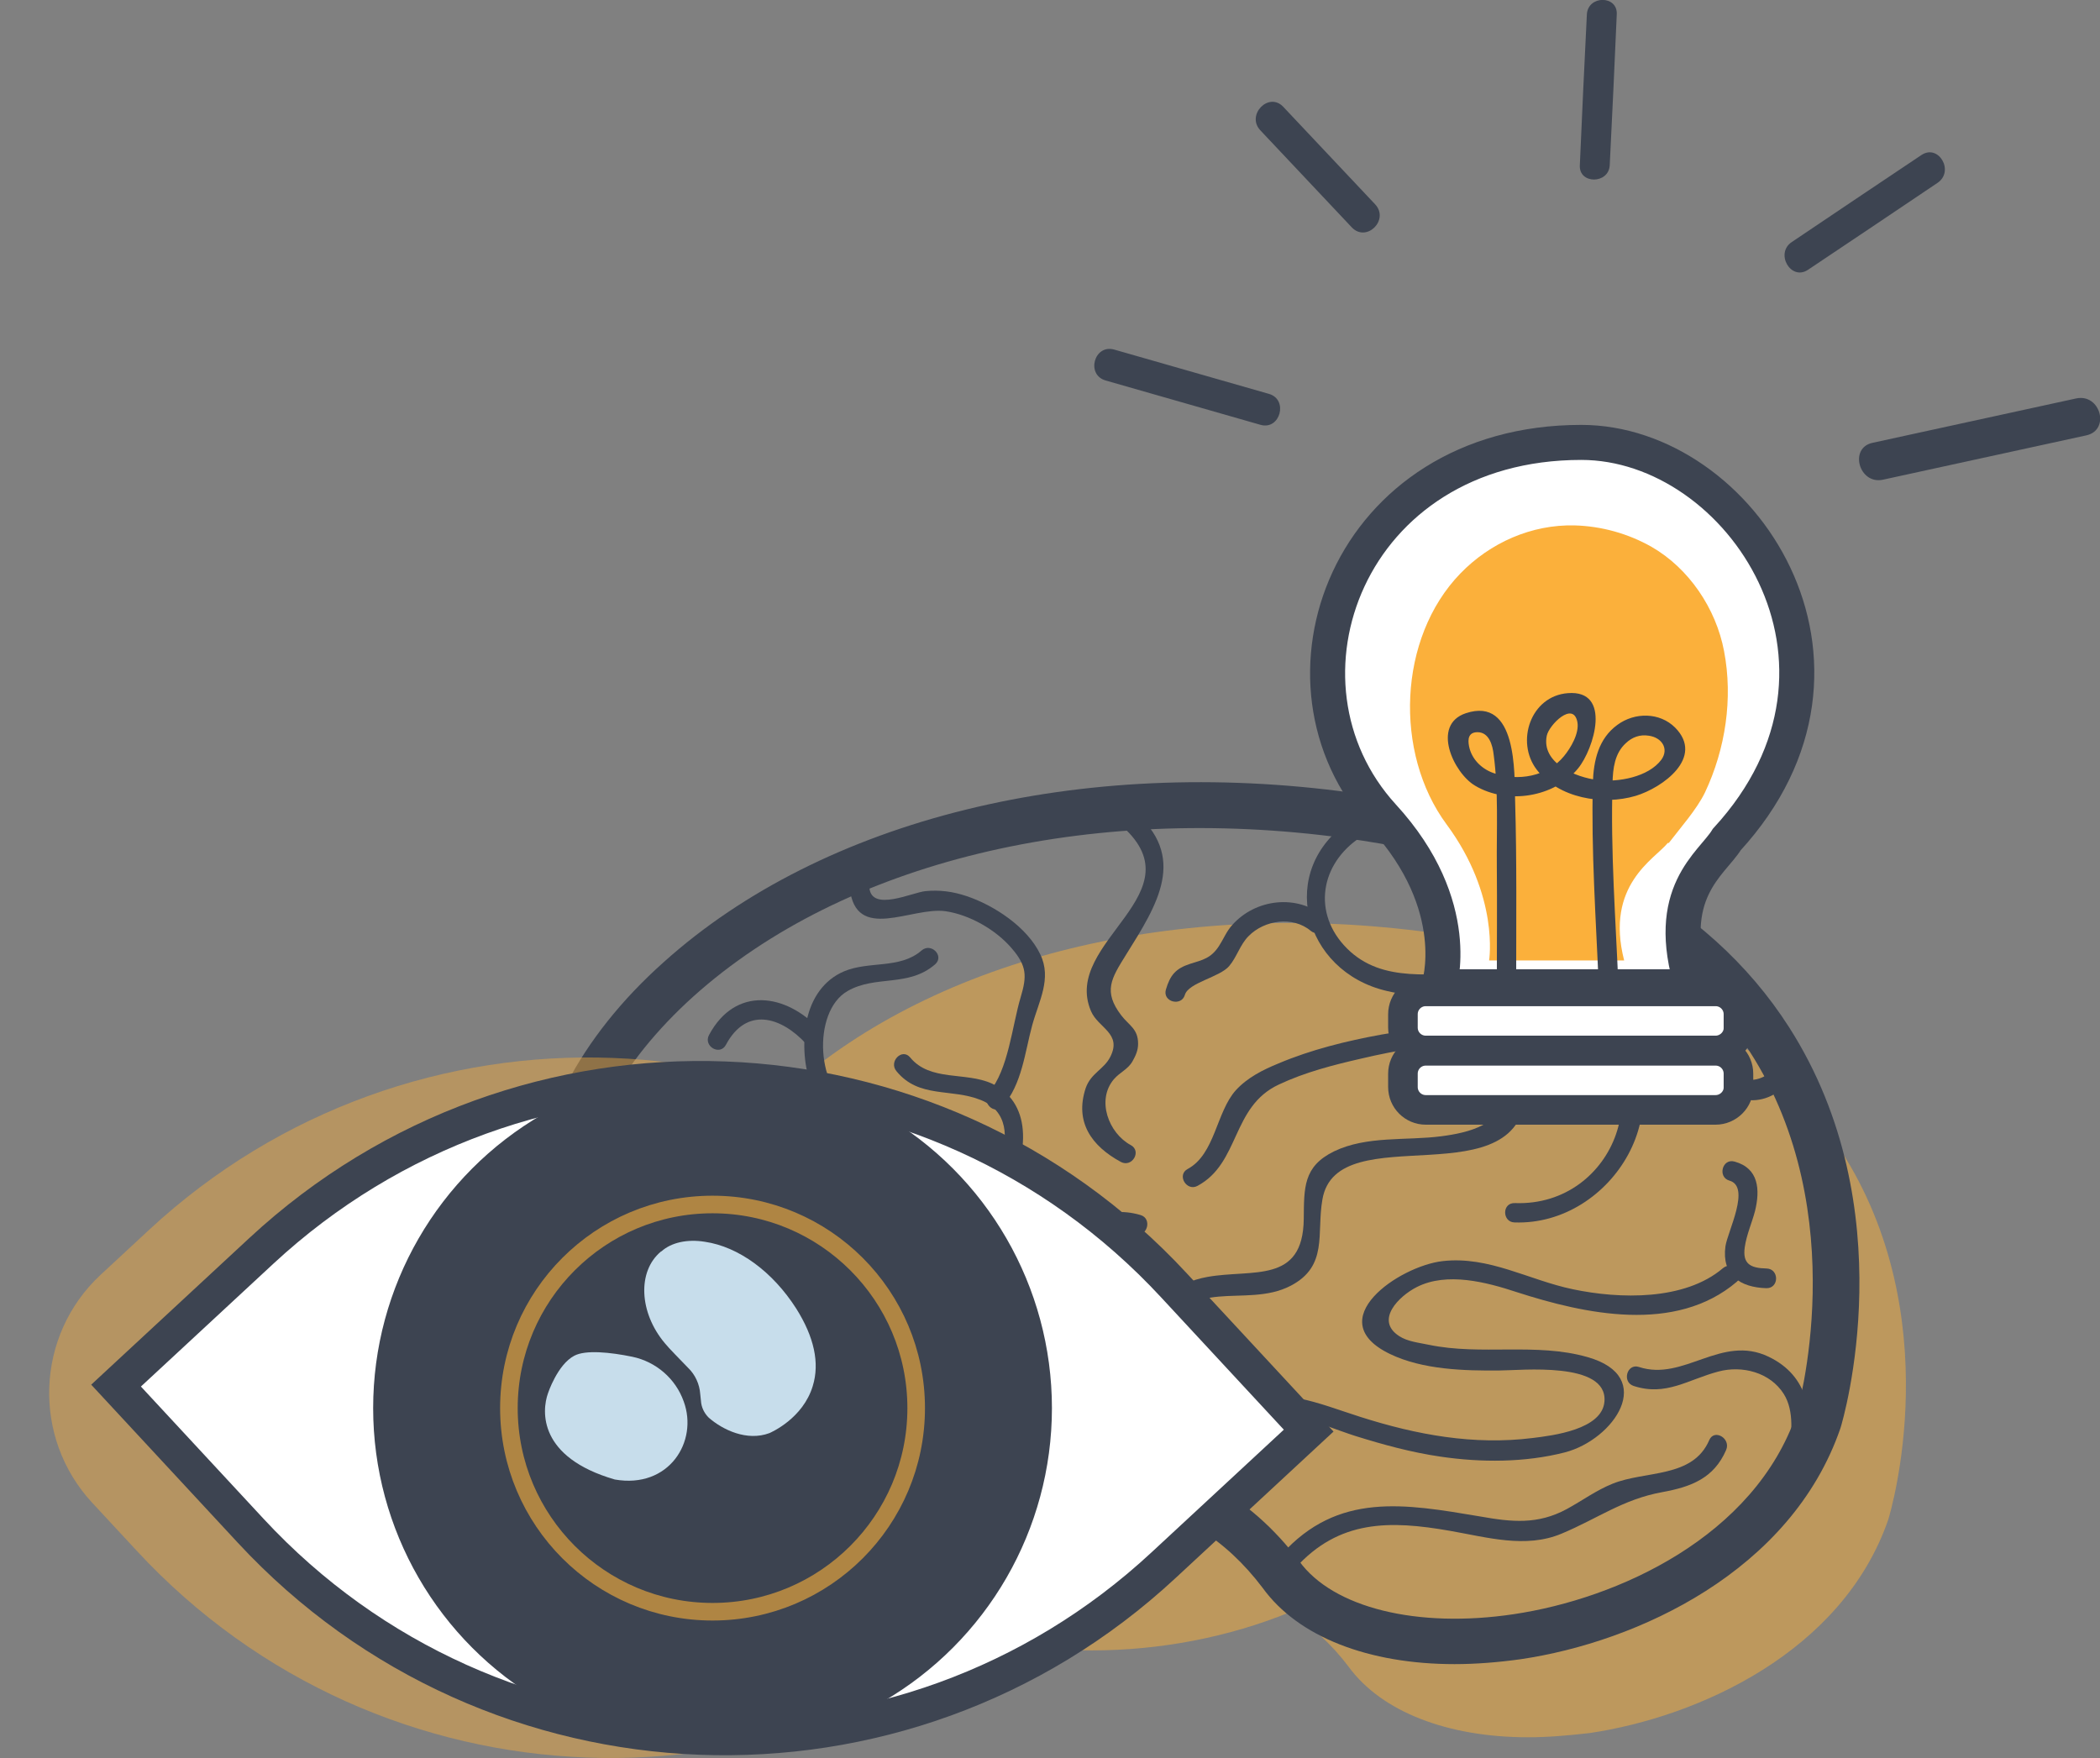 <?xml version="1.0" encoding="utf-8"?>
<!-- Generator: Adobe Illustrator 23.0.6, SVG Export Plug-In . SVG Version: 6.00 Build 0)  -->
<svg version="1.1" id="icon" xmlns="http://www.w3.org/2000/svg" xmlns:xlink="http://www.w3.org/1999/xlink" x="0px" y="0px"
	 viewBox="0 0 597.1 499.9" style="enable-background:new 0 0 597.1 499.9;" xml:space="preserve">
<rect x="0" y="0" width="597.1" height="499.9" fill="#808080" stroke="none"/>
<style type="text/css">
	.st0{opacity:0.5;fill:#FBB03B;enable-background:new    ;}
	.st1{fill:url(#SVGID_1_);}
	.st2{fill:url(#SVGID_2_);}
	.st3{fill:url(#SVGID_3_);}
	.st4{fill:url(#SVGID_4_);}
	.st5{fill:url(#SVGID_5_);}
	.st6{fill:url(#SVGID_6_);}
	.st7{fill:url(#SVGID_7_);}
	.st8{fill:url(#SVGID_8_);}
	.st9{fill:url(#SVGID_9_);}
	.st10{fill:url(#SVGID_10_);}
	.st11{fill:url(#SVGID_11_);}
	.st12{fill:url(#SVGID_12_);}
	.st13{fill:url(#SVGID_13_);}
	.st14{fill:url(#SVGID_14_);}
	.st15{fill:url(#SVGID_15_);}
	.st16{fill:url(#SVGID_16_);}
	.st17{fill:url(#SVGID_17_);}
	.st18{fill:url(#SVGID_18_);}
	.st19{fill:url(#SVGID_19_);}
	.st20{fill:url(#SVGID_20_);}
	.st21{fill:url(#SVGID_21_);}
	.st22{fill:url(#SVGID_22_);}
	.st23{fill:url(#SVGID_23_);}
	.st24{fill:url(#SVGID_24_);}
	.st25{opacity:0.43;fill:#FBB03B;enable-background:new    ;}
	.st26{fill:#FFFFFF;stroke:url(#SVGID_25_);stroke-width:10;stroke-miterlimit:10;}
	.st27{fill:url(#SVGID_26_);stroke:url(#SVGID_27_);stroke-width:10;stroke-miterlimit:10;}
	.st28{opacity:0.6;fill:url(#SVGID_28_);stroke:#FBB03B;stroke-width:5;stroke-miterlimit:10;enable-background:new    ;}
	.st29{fill:#C7DDEB;}
	.st30{fill:#FFFFFF;}
	.st31{fill:#FBB03B;}
	.st32{fill:none;stroke:#3D4451;stroke-width:9.96;stroke-miterlimit:10;}
	.st33{fill:#3D4451;}
	.st34{fill:#FFFFFF;stroke:#3D4451;stroke-width:8.414;stroke-miterlimit:10;}
	.st35{fill:url(#SVGID_29_);}
	.st36{fill:url(#SVGID_30_);}
	.st37{fill:url(#SVGID_31_);}
	.st38{fill:url(#SVGID_32_);}
	.st39{fill:url(#SVGID_33_);}
</style>
<path class="st0" d="M434.5,494c-22.8,0-41.6-7.2-51-20c-4.9-6.5-10.5-11.6-16.9-15.5c-17.2,7-36.6,10.8-56.2,10.8
	c-66.3,0-120.3-41.8-120.3-93.1V375c-0.6-21.7,11.9-45.5,34.2-65.3c42.4-37.6,110.7-54.3,182.7-44.5l0,0
	c55.5,7.5,94.6,28.2,116.2,61.6c30.9,47.6,14.4,103,13.7,105.3c-13,37.6-53.9,56.1-84.9,60.7C445.9,493.5,440.1,494,434.5,494z"/>
<g>
	
		<linearGradient id="SVGID_1_" gradientUnits="userSpaceOnUse" x1="505.1" y1="226.525" x2="505.1" y2="226.525" gradientTransform="matrix(1 0 0 -1 0 618.05)">
		<stop  offset="0" style="stop-color:#3D4451"/>
		<stop  offset="1" style="stop-color:#3D4451"/>
	</linearGradient>
	<path class="st1" d="M505.1,391.5"/>
	
		<linearGradient id="SVGID_2_" gradientUnits="userSpaceOnUse" x1="435" y1="283.625" x2="435" y2="283.625" gradientTransform="matrix(1 0 0 -1 0 618.05)">
		<stop  offset="0" style="stop-color:#3D4451"/>
		<stop  offset="1" style="stop-color:#3D4451"/>
	</linearGradient>
	<path class="st2" d="M435,334.4"/>
	
		<linearGradient id="SVGID_3_" gradientUnits="userSpaceOnUse" x1="245.769" y1="486.862" x2="408.536" y2="113.162" gradientTransform="matrix(1 0 0 -1 0 618.05)">
		<stop  offset="0" style="stop-color:#3D4451"/>
		<stop  offset="1" style="stop-color:#3D4451"/>
	</linearGradient>
	<path class="st3" d="M413.6,473.2c-24.4,0-44.5-7.7-54.6-21.7c-5.3-7-11.2-12.5-18.1-16.8c-18.5,7.6-39.2,11.7-60.2,11.7
		c-71,0-128.7-45.2-128.7-100.8v-1.3c-0.6-23.5,12.7-49.3,36.7-70.7c45.4-40.8,118.5-58.8,195.6-48.2l0,0
		c59.4,8.1,101.3,30.6,124.4,66.7c33,51.6,15.4,111.5,14.6,114c-14,40.7-57.7,60.8-90.9,65.7C425.9,472.7,419.6,473.2,413.6,473.2z
		 M341.6,420.3l2.8,1.6c9.7,5.4,17.9,12.6,25,22c9.6,13.3,33.6,19.2,61,15.1c29.6-4.4,68.4-22,80.4-56.9
		c0.1-0.3,16.6-56.7-13.3-103.1c-21-32.7-59.8-53.1-115.2-60.7c-73.3-10-142.5,6.8-185.1,45c-21.1,19-32.9,41.1-32.4,60.9v0.1v1.4
		c0,48.4,51.9,87.8,115.8,87.8c20.4,0,40.5-4.1,58.1-11.9L341.6,420.3z"/>
	
		<linearGradient id="SVGID_4_" gradientUnits="userSpaceOnUse" x1="192.865" y1="463.82" x2="355.632" y2="90.118" gradientTransform="matrix(1 0 0 -1 0 618.05)">
		<stop  offset="0" style="stop-color:#3D4451"/>
		<stop  offset="1" style="stop-color:#3D4451"/>
	</linearGradient>
	<path class="st4" d="M340.2,426.2c-2.4,0-4.4-2-4.4-4.4c0-38.4-42.4-69.7-94.5-69.7c-2.4,0-4.4-2-4.4-4.4s1.9-4.4,4.4-4.4
		c56.9,0,103.2,35.2,103.2,78.4C344.5,424.2,342.6,426.2,340.2,426.2z"/>
	
		<linearGradient id="SVGID_5_" gradientUnits="userSpaceOnUse" x1="161.457" y1="450.14" x2="324.225" y2="76.439" gradientTransform="matrix(1 0 0 -1 0 618.05)">
		<stop  offset="0" style="stop-color:#3D4451"/>
		<stop  offset="1" style="stop-color:#3D4451"/>
	</linearGradient>
	<path class="st5" d="M260.8,320.9c-18.4-6.3-39.6-2.2-51.5,14.5c-10.4,14.7-2.6,30.9,13,37.1c6.9,2.8,14,3.9,20.5,7.9
		c3.7,2.3,6.7,5.4,10.8,7c9.9,4,19.4,1.5,28.7,8.1c2.6,1.9,11.1,5.9,12.7,8.7c4.1,7.2-6.2,8.7-11.7,9.8c-12.1,2.3-21-4.6-32.6-5.1
		c-3.6-0.1-3.6,5.4,0,5.6c9.7,0.4,17.5,6.8,27.4,6c6.3-0.5,15.4-1.7,20.7-5.4c13.3-9.4-5.7-18.5-12.3-23.4c-5.9-4.3-11-6.9-18.3-7.8
		c-7.6-0.9-13.3-1.9-19.8-6.3c-3.8-2.6-7.6-4.9-11.9-6.5c-7.9-2.9-16.9-3.8-22.5-10.9c-6-7.6-4.3-17.1,2-24.1
		c11.4-12.8,27.9-15.1,43.4-9.8C262.7,327.4,264.2,322.1,260.8,320.9L260.8,320.9z"/>
	
		<linearGradient id="SVGID_6_" gradientUnits="userSpaceOnUse" x1="132.699" y1="437.613" x2="295.466" y2="63.913" gradientTransform="matrix(1 0 0 -1 0 618.05)">
		<stop  offset="0" style="stop-color:#3D4451"/>
		<stop  offset="1" style="stop-color:#3D4451"/>
	</linearGradient>
	<path class="st6" d="M223.2,371.6c0.3,6.6-3.8,12.6-11,11.9c-3.6-0.4-3.5,5.2,0,5.6c10.1,1.1,16.9-8,16.5-17.5
		C228.7,368,223.1,368,223.2,371.6L223.2,371.6z"/>
	
		<linearGradient id="SVGID_7_" gradientUnits="userSpaceOnUse" x1="127.065" y1="435.161" x2="289.833" y2="61.459" gradientTransform="matrix(1 0 0 -1 0 618.05)">
		<stop  offset="0" style="stop-color:#3D4451"/>
		<stop  offset="1" style="stop-color:#3D4451"/>
	</linearGradient>
	<path class="st7" d="M162.8,310c-1.3,9.7,5.5,19,14.8,21.7c11.7,3.3,21.7-3.9,30-11.2c2.7-2.4-1.2-6.3-3.9-3.9
		c-6,5.2-12.8,11-21.3,10.3c-8.7-0.6-15.2-8.1-14-16.8C168.8,306.5,163.3,306.5,162.8,310L162.8,310z"/>
	
		<linearGradient id="SVGID_8_" gradientUnits="userSpaceOnUse" x1="198.9" y1="466.448" x2="361.668" y2="92.747" gradientTransform="matrix(1 0 0 -1 0 618.05)">
		<stop  offset="0" style="stop-color:#3D4451"/>
		<stop  offset="1" style="stop-color:#3D4451"/>
	</linearGradient>
	<path class="st8" d="M267.8,349.5c13.9,0.1,24.2-15.3,23-28.3c-0.5-5.8-3.4-10.6-8.8-13.1c-7.5-3.4-17.5-0.5-23.2-7.4
		c-2.3-2.8-6.2,1.2-3.9,3.9c6.4,7.8,15.6,4.8,24,8.2c15.2,6.1,2,31.2-11.1,31.1C264.2,343.9,264.2,349.5,267.8,349.5L267.8,349.5z"
		/>
	
		<linearGradient id="SVGID_9_" gradientUnits="userSpaceOnUse" x1="190" y1="462.572" x2="352.767" y2="88.871" gradientTransform="matrix(1 0 0 -1 0 618.05)">
		<stop  offset="0" style="stop-color:#3D4451"/>
		<stop  offset="1" style="stop-color:#3D4451"/>
	</linearGradient>
	<path class="st9" d="M243.2,315.3c-11.1-4.4-12.5-27.6-2.2-33.5c8-4.6,17.3-1,24.9-7.6c2.7-2.4-1.2-6.3-3.9-3.9
		c-6.1,5.3-14.9,2.9-22,5.9c-5.9,2.5-9.3,7.8-10.6,13.9c-2.3,11.2,0.8,26,12.3,30.6C245.1,322,246.5,316.6,243.2,315.3L243.2,315.3z
		"/>
	
		<linearGradient id="SVGID_10_" gradientUnits="userSpaceOnUse" x1="198.755" y1="466.385" x2="361.522" y2="92.684" gradientTransform="matrix(1 0 0 -1 0 618.05)">
		<stop  offset="0" style="stop-color:#3D4451"/>
		<stop  offset="1" style="stop-color:#3D4451"/>
	</linearGradient>
	<path class="st10" d="M302.9,412.2c5.3-0.5,16.1-2,16.4,5.7c0.1,3.6,5.7,3.6,5.6,0c-0.5-11.8-13-12-22-11.3
		C299.4,406.9,299.3,412.5,302.9,412.2L302.9,412.2z"/>
	
		<linearGradient id="SVGID_11_" gradientUnits="userSpaceOnUse" x1="104.67" y1="425.405" x2="267.437" y2="51.706" gradientTransform="matrix(1 0 0 -1 0 618.05)">
		<stop  offset="0" style="stop-color:#3D4451"/>
		<stop  offset="1" style="stop-color:#3D4451"/>
	</linearGradient>
	<path class="st11" d="M209,419c0.4-6.4-0.5-13.5-5.1-18.4c-4.5-4.8-10.9-5.6-17.1-4.6c-3.5,0.5-2,5.9,1.5,5.4
		c11.6-1.7,15.8,7.5,15.2,17.6C203.2,422.6,208.8,422.6,209,419L209,419z"/>
	
		<linearGradient id="SVGID_12_" gradientUnits="userSpaceOnUse" x1="302.424" y1="511.538" x2="465.191" y2="137.838" gradientTransform="matrix(1 0 0 -1 0 618.05)">
		<stop  offset="0" style="stop-color:#3D4451"/>
		<stop  offset="1" style="stop-color:#3D4451"/>
	</linearGradient>
	<path class="st12" d="M489.9,360.6c-10.9,9.3-29.4,8.8-42.7,6c-12.5-2.6-23.8-9.5-37-8c-12.4,1.4-34.9,16.8-15,26.4
		c9.3,4.5,21.2,4.8,31.2,4.7c5.9,0,30.7-2.7,29.8,8.8c-0.6,8-14.7,9.7-20.4,10.4c-16.8,2.1-33-0.9-49-6c-12-3.8-23-9-35.3-3.8
		c-3.3,1.4-0.5,6.2,2.8,4.8c10.4-4.4,21.3,1.3,31,4.4c8,2.5,16,4.7,24.3,5.9c11.5,1.7,24,1.7,35.3-1.2c14-3.6,26.3-21.5,6.5-27.1
		c-14.6-4.2-30.2-0.4-45.1-3.5c-2.8-0.6-6.1-0.9-8.5-2.5c-6.9-4.5-0.1-11.3,5-13.9c8.6-4.4,19.9-1.4,28.4,1.4
		c19.5,6.3,45.2,11.9,62.6-2.9C496.6,362.2,492.7,358.3,489.9,360.6L489.9,360.6z"/>
	
		<linearGradient id="SVGID_13_" gradientUnits="userSpaceOnUse" x1="281.031" y1="502.221" x2="443.799" y2="128.52" gradientTransform="matrix(1 0 0 -1 0 618.05)">
		<stop  offset="0" style="stop-color:#3D4451"/>
		<stop  offset="1" style="stop-color:#3D4451"/>
	</linearGradient>
	<path class="st13" d="M331.4,380.8c5.7-18.8,22.6-8.4,35.6-15.2c10.7-5.6,7.3-14.8,9-24.5c4.1-24.2,57.5,0.9,58-31.9
		c0.3-20.6-28.2-17.3-41.3-15c-9.9,1.8-20,4.3-29.2,8.2c-4.4,1.8-8.8,4-12.1,7.6c-5.6,6.2-5.9,18.2-13.7,22.4
		c-3.2,1.7-0.3,6.5,2.8,4.8c12.1-6.5,9.6-22.5,23.1-28.8c7.4-3.5,15.6-5.6,23.5-7.4c9.9-2.3,22-4.8,32.1-2.1
		c5.8,1.5,9.7,4.9,9.2,11.3c-0.8,9.6-10.9,11.9-18.6,12.9c-9.9,1.3-21.2-0.2-30.5,4.3c-8.8,4.3-8.5,10.4-8.6,19.2
		c-0.2,18.6-14.6,14.2-27.4,16.5c-9.5,1.7-14.5,7.2-17.2,16.3C325,382.8,330.4,384.2,331.4,380.8L331.4,380.8z"/>
	
		<linearGradient id="SVGID_14_" gradientUnits="userSpaceOnUse" x1="252.879" y1="489.959" x2="415.647" y2="116.257" gradientTransform="matrix(1 0 0 -1 0 618.05)">
		<stop  offset="0" style="stop-color:#3D4451"/>
		<stop  offset="1" style="stop-color:#3D4451"/>
	</linearGradient>
	<path class="st14" d="M318.2,234.2c23.6,19.7-16.5,33.4-8,53.3c2,4.8,8.9,6.3,5.5,13c-1.8,3.6-5.5,4.6-7,8.9
		c-3.2,9.7,1.7,16.5,10,21c3.2,1.7,6-3.1,2.8-4.8c-6.3-3.4-9.8-12.8-4.8-18.7c1.7-2,4-2.8,5.3-5.1c0.9-1.6,1.6-3.1,1.6-5
		c0-4.3-2.6-5.2-4.8-8.1c-5.2-6.8-2.8-10.5,1.3-17.1c9-14.4,17.8-28,2-41.2C319.4,227.9,315.5,231.9,318.2,234.2L318.2,234.2z"/>
	
		<linearGradient id="SVGID_15_" gradientUnits="userSpaceOnUse" x1="216.826" y1="474.256" x2="379.594" y2="100.555" gradientTransform="matrix(1 0 0 -1 0 618.05)">
		<stop  offset="0" style="stop-color:#3D4451"/>
		<stop  offset="1" style="stop-color:#3D4451"/>
	</linearGradient>
	<path class="st15" d="M285.1,314.6c5.5-6.3,6.3-15.4,8.4-23.1c1.9-6.9,5.6-13.2,2.3-20.1c-3.7-7.8-13.2-14-21-16.6
		c-3.9-1.3-7.6-1.8-11.7-1.4c-3.8,0.4-15.2,5.9-15.9-0.9c-0.4-3.5-6-3.6-5.6,0c1.7,15.6,17.5,5.3,27.2,6.6c6.9,1,14.4,5.3,18.9,10.6
		c4.3,5,4.3,7.9,2.5,13.9c-2.4,8-3.5,20.7-9,27C278.8,313.3,282.7,317.3,285.1,314.6L285.1,314.6z"/>
	
		<linearGradient id="SVGID_16_" gradientUnits="userSpaceOnUse" x1="114.921" y1="429.871" x2="277.689" y2="56.168" gradientTransform="matrix(1 0 0 -1 0 618.05)">
		<stop  offset="0" style="stop-color:#3D4451"/>
		<stop  offset="1" style="stop-color:#3D4451"/>
	</linearGradient>
	<path class="st16" d="M183.1,333.2c3.9,4-2.9,10.3-4.6,14.1c-2.5,5.6-1.9,10.9,1.7,15.8c2.1,2.9,6.9,0.1,4.8-2.8
		c-5.1-7.1-0.5-11.9,3-18.2c2.5-4.6,2.8-8.9-1-12.9C184.6,326.7,180.6,330.7,183.1,333.2L183.1,333.2z"/>
	
		<linearGradient id="SVGID_17_" gradientUnits="userSpaceOnUse" x1="162.033" y1="450.391" x2="324.801" y2="76.689" gradientTransform="matrix(1 0 0 -1 0 618.05)">
		<stop  offset="0" style="stop-color:#3D4451"/>
		<stop  offset="1" style="stop-color:#3D4451"/>
	</linearGradient>
	<path class="st17" d="M233.2,292.9c-9.7-10.5-24.1-12.6-31.6,1.4c-1.7,3.2,3.1,6,4.8,2.8c5.8-10.9,15.6-8.1,22.8-0.3
		C231.7,299.5,235.6,295.5,233.2,292.9L233.2,292.9z"/>
	
		<linearGradient id="SVGID_18_" gradientUnits="userSpaceOnUse" x1="289.927" y1="506.095" x2="452.695" y2="132.395" gradientTransform="matrix(1 0 0 -1 0 618.05)">
		<stop  offset="0" style="stop-color:#3D4451"/>
		<stop  offset="1" style="stop-color:#3D4451"/>
	</linearGradient>
	<path class="st18" d="M368.3,445.9c12.4-13.8,26.9-13.6,44-10.6c10.4,1.8,21.5,5.1,31.7,0.8c10.1-4.2,17.5-9.8,28.6-11.8
		c8.2-1.5,14.7-3.9,18.2-12c1.4-3.3-3.4-6.1-4.8-2.8c-4.7,10.9-18.1,8.6-27.5,12.4c-4.7,1.9-8.6,4.8-13,7.2
		c-8.3,4.5-15.7,3.7-24.7,2.1c-21.4-3.6-40.4-7-56.4,10.8C362,444.6,365.9,448.5,368.3,445.9L368.3,445.9z"/>
	
		<linearGradient id="SVGID_19_" gradientUnits="userSpaceOnUse" x1="352.878" y1="533.515" x2="515.646" y2="159.814" gradientTransform="matrix(1 0 0 -1 0 618.05)">
		<stop  offset="0" style="stop-color:#3D4451"/>
		<stop  offset="1" style="stop-color:#3D4451"/>
	</linearGradient>
	<path class="st19" d="M514.2,413.4c1.3-11.4,0.1-22.1-11.3-27.6c-13.5-6.5-24.1,7.1-36.9,2.9c-3.4-1.1-4.9,4.3-1.5,5.4
		c9.2,3,15.4-1.8,24.1-4.1c6.7-1.8,14.7,0.2,18.6,6.4c3.1,5,2.1,11.6,1.5,17.1C508.2,417,513.8,416.9,514.2,413.4L514.2,413.4z"/>
	
		<linearGradient id="SVGID_20_" gradientUnits="userSpaceOnUse" x1="376.039" y1="543.602" x2="538.807" y2="169.899" gradientTransform="matrix(1 0 0 -1 0 618.05)">
		<stop  offset="0" style="stop-color:#3D4451"/>
		<stop  offset="1" style="stop-color:#3D4451"/>
	</linearGradient>
	<path class="st20" d="M502.3,360.7c-4.6-0.1-6.9-1.3-6.2-6.1c0.5-3.5,2-6.8,2.9-10.2c1.5-6.1,1.1-12.2-5.8-14.1
		c-3.5-1-4.9,4.4-1.5,5.4c6.2,1.7-0.5,14.5-1.1,18.7c-1.1,8.1,4.1,11.7,11.7,11.9C505.9,366.3,505.9,360.8,502.3,360.7L502.3,360.7z
		"/>
	
		<linearGradient id="SVGID_21_" gradientUnits="userSpaceOnUse" x1="218.372" y1="474.93" x2="381.14" y2="101.228" gradientTransform="matrix(1 0 0 -1 0 618.05)">
		<stop  offset="0" style="stop-color:#3D4451"/>
		<stop  offset="1" style="stop-color:#3D4451"/>
	</linearGradient>
	<path class="st21" d="M294.7,357.8c10.5,1.1,17.6-9.9,28.1-6.9c3.4,1,4.9-4.4,1.5-5.4c-5.1-1.5-9.7-1-14.4,1.3
		c-5,2.4-9.2,6-15.1,5.4C291.1,351.8,291.1,357.4,294.7,357.8L294.7,357.8z"/>
	
		<linearGradient id="SVGID_22_" gradientUnits="userSpaceOnUse" x1="335.969" y1="526.15" x2="498.737" y2="152.449" gradientTransform="matrix(1 0 0 -1 0 618.05)">
		<stop  offset="0" style="stop-color:#3D4451"/>
		<stop  offset="1" style="stop-color:#3D4451"/>
	</linearGradient>
	<path class="st22" d="M430.6,347.6c28,1,49-34,28-55.8c-9.7-10-24.4-14.5-38-14.9c-12.9-0.5-27.4,3-37.6-7.2
		c-10-10-7.6-24.1,3.8-31.6c3-2,0.2-6.8-2.8-4.8c-21.2,14-13.6,43,10.4,48.5c18.3,4.3,36.6-2.3,53.7,8.6
		c24.8,15.8,11.3,52.7-17.3,51.7C427,341.9,427.1,347.5,430.6,347.6L430.6,347.6z"/>
	
		<linearGradient id="SVGID_23_" gradientUnits="userSpaceOnUse" x1="285.404" y1="504.126" x2="448.171" y2="130.425" gradientTransform="matrix(1 0 0 -1 0 618.05)">
		<stop  offset="0" style="stop-color:#3D4451"/>
		<stop  offset="1" style="stop-color:#3D4451"/>
	</linearGradient>
	<path class="st23" d="M376.6,260.7c-7.7-6.5-19.6-5.2-26.3,2.4c-1.6,1.8-2.4,3.9-3.7,5.9c-2.3,3.5-4.5,3.9-8.3,5.1
		c-4,1.3-5.6,3.2-6.8,7.3c-1,3.5,4.4,4.9,5.4,1.5c1-3.5,9.9-5,12.6-8.2c2.2-2.6,3.1-6.1,5.5-8.5c4.5-4.6,12.6-5.8,17.7-1.5
		C375.4,266.9,379.3,263,376.6,260.7L376.6,260.7z"/>
	
		<linearGradient id="SVGID_24_" gradientUnits="userSpaceOnUse" x1="393.129" y1="551.046" x2="555.897" y2="177.345" gradientTransform="matrix(1 0 0 -1 0 618.05)">
		<stop  offset="0" style="stop-color:#3D4451"/>
		<stop  offset="1" style="stop-color:#3D4451"/>
	</linearGradient>
	<path class="st24" d="M505.3,303c-11.8,14.1-29-12.1-15.8-22.3c2.8-2.2-1.1-6.1-3.9-3.9c-18.8,14.5,7.1,50,23.7,30.2
		C511.5,304.3,507.6,300.3,505.3,303L505.3,303z"/>
</g>
<path class="st25" d="M39,441.1l-12.8-13.8c-17.2-18.6-16.1-47.6,2.4-64.8l13.8-12.8c74.4-69,190.6-64.6,259.5,9.8l43.9,47.4
	l-47.4,43.9C224.2,519.9,108,515.5,39,441.1z"/>
<linearGradient id="SVGID_25_" gradientUnits="userSpaceOnUse" x1="25.934" y1="217.625" x2="379.166" y2="217.625" gradientTransform="matrix(1 0 0 -1 0 618.05)">
	<stop  offset="0" style="stop-color:#3D4451"/>
	<stop  offset="1" style="stop-color:#3D4451"/>
</linearGradient>
<path class="st26" d="M71.3,435.3L33,394l41.3-38.3c74.4-69,190.6-64.6,259.5,9.8l38.3,41.3l-41.3,38.3
	C256.5,514.1,140.3,509.7,71.3,435.3z"/>
<linearGradient id="SVGID_26_" gradientUnits="userSpaceOnUse" x1="111.1" y1="217.625" x2="294.1" y2="217.625" gradientTransform="matrix(1 0 0 -1 0 618.05)">
	<stop  offset="0" style="stop-color:#3D4451"/>
	<stop  offset="1" style="stop-color:#3D4451"/>
</linearGradient>
<linearGradient id="SVGID_27_" gradientUnits="userSpaceOnUse" x1="106.1" y1="217.625" x2="299.1" y2="217.625" gradientTransform="matrix(1 0 0 -1 0 618.05)">
	<stop  offset="0" style="stop-color:#3D4451"/>
	<stop  offset="1" style="stop-color:#3D4451"/>
</linearGradient>
<circle class="st27" cx="202.6" cy="400.4" r="91.5"/>
<linearGradient id="SVGID_28_" gradientUnits="userSpaceOnUse" x1="144.7" y1="217.625" x2="260.5" y2="217.625" gradientTransform="matrix(1 0 0 -1 0 618.05)">
	<stop  offset="0" style="stop-color:#3D4451"/>
	<stop  offset="1" style="stop-color:#3D4451"/>
</linearGradient>
<circle class="st28" cx="202.6" cy="400.4" r="57.9"/>
<path class="st29" d="M199.3,398.3l-0.2-1.9c-0.2-2.8-1.4-5.5-3.5-7.5c-2.3-2.4-5.4-5.5-6.6-7c-7.3-8.7-7.8-20.4-1.1-26l0.2-0.1
	c2.8-2.5,7.3-3.5,12.3-2.7c9.6,1.4,19.3,8.5,26,19l0,0c5.1,8.1,6.7,15.5,4.7,22c-2.8,9.3-11.9,13.2-12.3,13.4
	c-6.4,2.4-13.3-0.9-17.3-4.4l0,0C200.2,401.8,199.4,400.1,199.3,398.3z"/>
<path class="st29" d="M174.8,420.7c-21.7-6.3-20.8-19.4-19-24.5c0,0,2.7-8.2,7.5-10.7c3.2-1.7,10.2-1,16.5,0.3
	c6.7,1.4,12.3,6.2,14.6,12.7C198.6,409.9,190.2,423.4,174.8,420.7z"/>
<g>
	<g>
		<g>
			<g>
				<g>
					<path class="st30" d="M449.6,125.8c-60.1-0.4-91.2,68.2-56.4,106.3c23.5,25.6,15.9,48.5,15.9,48.5h72.1
						c-8.4-26.9,5.5-34.9,9.8-41.9C536.9,188.7,505.7,126.3,449.6,125.8z"/>
				</g>
				<g>
					<path class="st31" d="M474.2,239.7c-3.7,4.6-17.9,11.9-12.4,33.4h-38.4c0,0,3-18.3-12.1-38.7c-15-20.3-13.8-53,3.9-71.3
						c8.5-8.8,20.3-14,32.5-13.7c7.6,0.2,15.2,2.3,21.9,6.1c10.6,6.1,18.3,17.5,20.6,29.6c2.6,13.5,0.4,27.9-5.4,40.2
						c-2.3,4.8-7.1,10.2-10.3,14.4"/>
				</g>
				<g>
					<path class="st32" d="M449.6,125.8c-66.4,0-91.2,68.2-56.4,106.3c23.5,25.6,15.9,48.5,15.9,48.5h72.1
						c-8.4-26.9,5.5-34.9,9.8-41.9C536.9,188.7,495,125.8,449.6,125.8z"/>
				</g>
			</g>
		</g>
		<g>
			<g>
				<path class="st33" d="M431.1,279.2c0-17.2,0.2-34.3-0.3-51.5c-0.2-7.9,0.6-29.7-14-24.9c-9.9,3.3-3.5,17,2.6,20.6
					c9.2,5.5,22.6,3.3,29.3-4.9c4.5-5.5,9.7-22.4-2.9-21.4c-10.6,0.8-14.9,13.8-8.9,21.7c6.2,8.2,18.8,10.3,28.2,7.5
					c7.6-2.3,19.6-10.9,11.2-19.4c-4.4-4.4-11.5-4.4-16.4-0.8c-5.4,3.9-6.8,10.2-7,16.5c-0.5,19.4,0.9,38.9,1.7,58.3
					c0.2,3.6,5.7,3.6,5.6,0c-0.8-19.4-2.3-38.9-1.7-58.3c0.1-4.1,0.6-8.4,3.8-11.3c1.8-1.7,4-2.5,6.5-2.1c3.7,0.5,5.8,3.7,3.6,6.8
					c-3.7,5-12.4,6.5-18.1,5.8c-6.2-0.7-16.1-4.8-14.5-12.6c0.6-3,7.5-10,8.7-3.9c0.6,3.2-1.9,7.4-3.8,9.7
					c-4.7,5.8-13.2,7.3-20.1,4.8c-3.4-1.2-6.2-4-6.9-7.6c-0.4-2-0.2-4,2.4-4c3.3,0,4.3,3.7,4.6,6.4c1.4,10.4,0.8,21.4,0.9,31.8
					c0.1,11,0,22,0,33C425.5,282.8,431.1,282.8,431.1,279.2L431.1,279.2z"/>
			</g>
		</g>
	</g>
	<path class="st34" d="M487.8,298.7h-82.4c-3.6,0-6.5-2.9-6.5-6.5v-3.8c0-3.6,2.9-6.5,6.5-6.5h82.4c3.6,0,6.5,2.9,6.5,6.5v3.8
		C494.4,295.7,491.4,298.7,487.8,298.7z"/>
	<path class="st34" d="M487.8,315.6h-82.4c-3.6,0-6.5-2.9-6.5-6.5v-3.8c0-3.6,2.9-6.5,6.5-6.5h82.4c3.6,0,6.5,2.9,6.5,6.5v3.8
		C494.4,312.6,491.4,315.6,487.8,315.6z"/>
</g>
<g>
	
		<linearGradient id="SVGID_29_" gradientUnits="userSpaceOnUse" x1="452.885" y1="592.513" x2="455.979" y2="592.513" gradientTransform="matrix(1 0 0 -1 0 618.05)">
		<stop  offset="0" style="stop-color:#3D4451"/>
		<stop  offset="1" style="stop-color:#3D4451"/>
	</linearGradient>
	<path class="st35" d="M457.7,47c0.7-14.3,1.4-28.6,2-42.9c0.3-5.5-8.2-5.5-8.5,0c-0.7,14.3-1.4,28.6-2,42.9
		C448.9,52.4,457.4,52.4,457.7,47L457.7,47z"/>
</g>
<g>
	
		<linearGradient id="SVGID_30_" gradientUnits="userSpaceOnUse" x1="511.491" y1="557.628" x2="548.977" y2="557.628" gradientTransform="matrix(1 0 0 -1 0 618.05)">
		<stop  offset="0" style="stop-color:#3D4451"/>
		<stop  offset="1" style="stop-color:#3D4451"/>
	</linearGradient>
	<path class="st36" d="M514.1,76.7c12.3-8.2,24.6-16.5,36.8-24.7c4.9-3.3,0.3-11.2-4.6-7.9c-12.3,8.2-24.6,16.5-36.8,24.7
		C504.6,72,509.2,80,514.1,76.7L514.1,76.7z"/>
</g>
<g>
	
		<linearGradient id="SVGID_31_" gradientUnits="userSpaceOnUse" x1="533.818" y1="493.176" x2="591.911" y2="493.176" gradientTransform="matrix(1 0 0 -1 0 618.05)">
		<stop  offset="0" style="stop-color:#3D4451"/>
		<stop  offset="1" style="stop-color:#3D4451"/>
	</linearGradient>
	<path class="st37" d="M535.4,136.4c19.3-4.2,38.5-8.4,57.8-12.6c6.9-1.5,4-12-2.9-10.5c-19.3,4.2-38.5,8.4-57.8,12.6
		C525.6,127.3,528.6,137.9,535.4,136.4L535.4,136.4z"/>
</g>
<g>
	
		<linearGradient id="SVGID_32_" gradientUnits="userSpaceOnUse" x1="315.445" y1="507.925" x2="359.717" y2="507.925" gradientTransform="matrix(1 0 0 -1 0 618.05)">
		<stop  offset="0" style="stop-color:#3D4451"/>
		<stop  offset="1" style="stop-color:#3D4451"/>
	</linearGradient>
	<path class="st38" d="M360.8,112c-14.7-4.2-29.3-8.4-44-12.6c-5.7-1.6-8.1,7.2-2.4,8.8c14.7,4.2,29.3,8.4,44,12.6
		C364,122.4,366.4,113.6,360.8,112L360.8,112z"/>
</g>
<g>
	
		<linearGradient id="SVGID_33_" gradientUnits="userSpaceOnUse" x1="361.281" y1="570.495" x2="388.185" y2="570.495" gradientTransform="matrix(1 0 0 -1 0 618.05)">
		<stop  offset="0" style="stop-color:#3D4451"/>
		<stop  offset="1" style="stop-color:#3D4451"/>
	</linearGradient>
	<path class="st39" d="M391,58.1c-8.7-9.2-17.4-18.5-26.1-27.7c-4.1-4.4-10.6,2.2-6.6,6.6c8.7,9.2,17.4,18.5,26.1,27.7
		C388.6,69,395.1,62.5,391,58.1L391,58.1z"/>
</g>
</svg>
